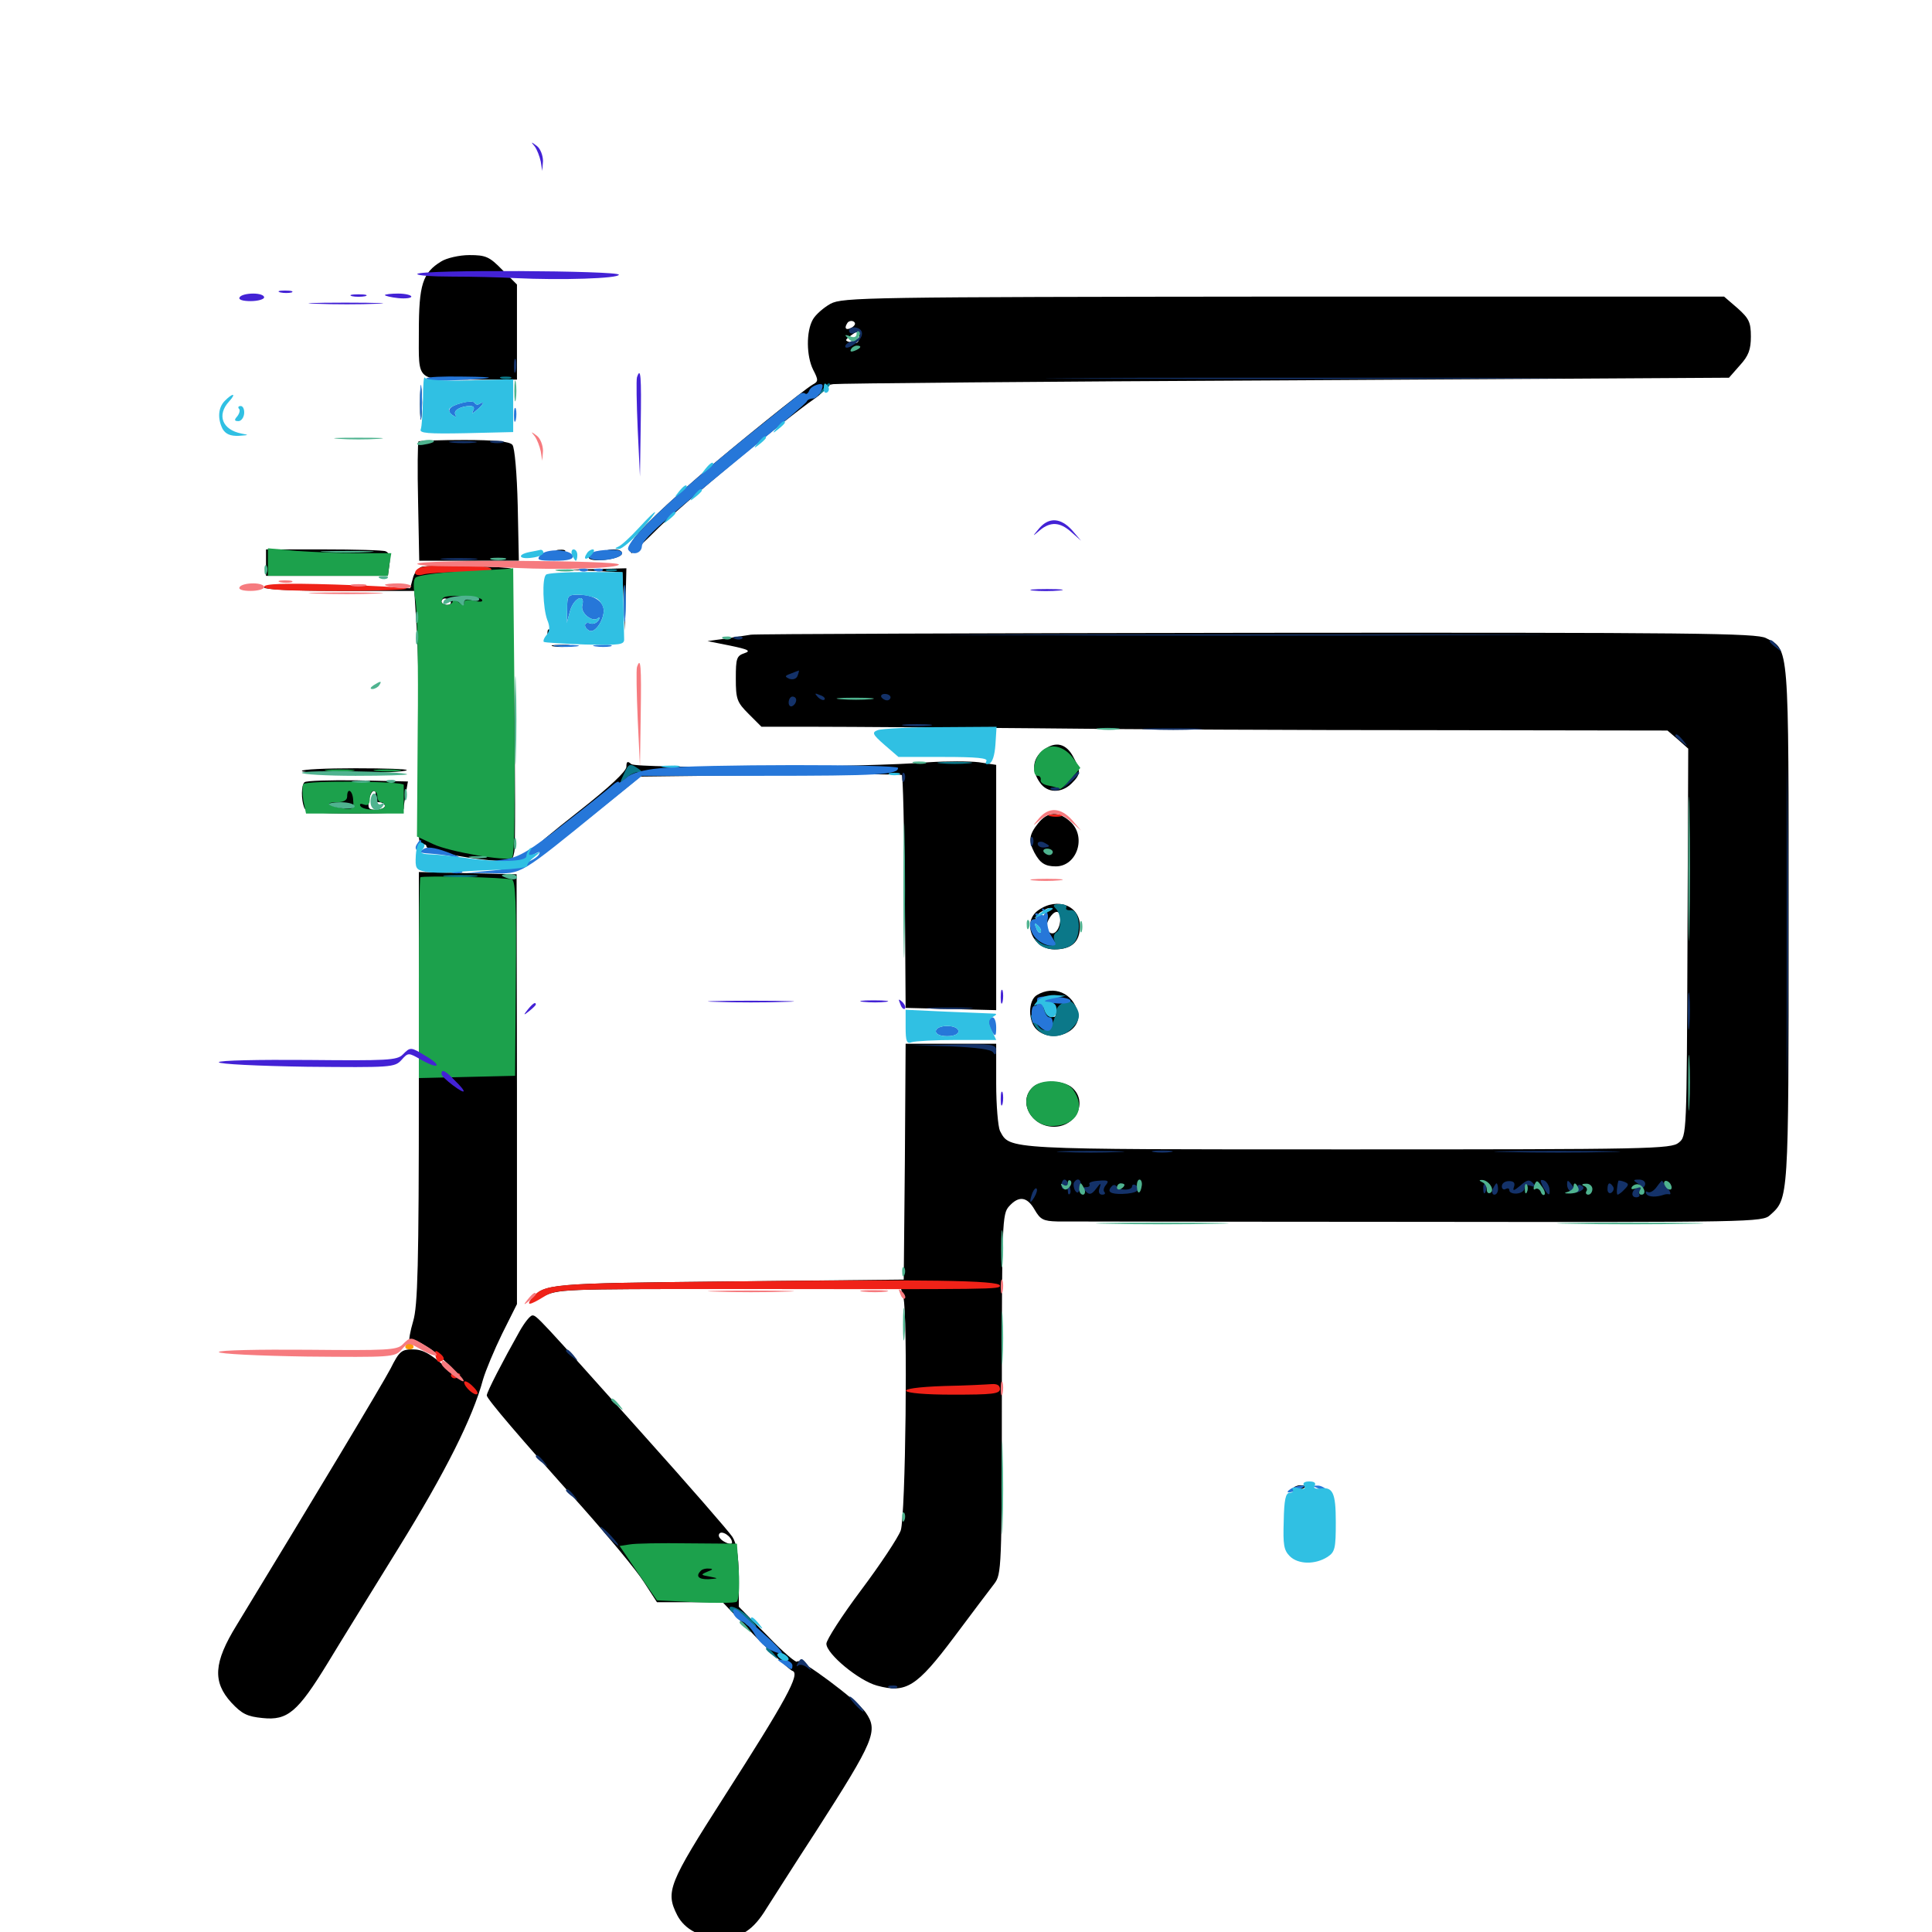 <svg xmlns="http://www.w3.org/2000/svg" viewBox="0 -1000 1000 1000">
	<path fill="#000000" d="M228.32 -864.648C218.75 -858.789 216.797 -852.734 216.797 -828.32C216.797 -801.758 214.648 -803.516 246.68 -803.516H267.578V-828.125V-852.734L259.961 -860.352C253.32 -867.188 251.367 -867.969 242.969 -867.969C237.695 -867.969 231.055 -866.406 228.32 -864.648ZM429.883 -842.773C426.367 -840.82 422.07 -837.109 420.703 -834.57C417.188 -828.32 417.383 -815.625 420.898 -808.594C423.633 -803.32 423.633 -802.539 420.703 -800.977C416.211 -798.438 379.492 -768.75 361.328 -753.125C337.109 -732.031 326.172 -720.898 326.172 -717.188C326.172 -715.234 326.562 -713.672 326.953 -713.672C327.344 -713.672 333.789 -719.727 341.016 -726.953C353.32 -739.062 406.25 -783.008 421.484 -793.555C425 -795.898 427.344 -798.633 426.953 -799.219C426.562 -800 428.516 -800.781 431.25 -801.172C434.18 -801.562 539.648 -802.539 665.625 -803.125L894.922 -804.492L900.586 -810.938C905.078 -815.82 906.25 -819.141 906.25 -825.781C906.25 -833.203 905.273 -835.156 899.414 -840.43L892.383 -846.484H664.453C448.828 -846.289 436.133 -846.094 429.883 -842.773ZM441.211 -830.664C438.086 -828.711 436.719 -829.883 438.477 -832.617C439.062 -833.789 440.625 -834.18 441.797 -833.594C442.969 -832.812 442.773 -831.836 441.211 -830.664ZM444.727 -825.195C444.531 -822.656 443.359 -821.875 440.82 -822.656C437.109 -823.633 437.109 -823.828 440.43 -826.367C445.117 -829.688 445.117 -829.688 444.727 -825.195ZM217.383 -790.82C217.383 -783.398 217.773 -780.469 218.164 -784.57C218.555 -788.477 218.555 -794.727 218.164 -798.242C217.773 -801.562 217.383 -798.438 217.383 -790.82ZM216.602 -771.484C216.211 -771.094 216.016 -757.031 216.406 -740.234L216.992 -709.766H242.773H268.555L267.969 -738.477C267.578 -754.688 266.406 -768.359 265.234 -769.727C263.867 -771.484 256.25 -772.266 240.234 -772.266C227.734 -772.266 216.992 -771.875 216.602 -771.484ZM137.695 -708.789V-701.953H169.141H200.781L201.562 -707.812C202.148 -711.523 201.562 -713.867 199.609 -714.648C198.242 -715.234 183.594 -715.625 167.383 -715.625H137.695ZM288.672 -714.258C287.109 -714.844 287.695 -715.43 289.844 -715.43C291.992 -715.625 293.164 -715.039 292.383 -714.453C291.797 -713.867 290.039 -713.672 288.672 -714.258ZM312.5 -713.867C312.5 -712.695 310.742 -712.305 308.594 -712.695C306.445 -713.086 304.688 -712.5 304.688 -711.523C304.688 -708.594 320.898 -710.352 321.875 -713.281C322.266 -714.648 320.703 -715.625 317.578 -715.625C314.844 -715.625 312.5 -714.844 312.5 -713.867ZM218.359 -706.641C216.406 -706.055 214.258 -703.32 213.672 -700.586L212.305 -695.508L174.609 -696.68C151.367 -697.461 136.719 -697.07 136.719 -695.898C136.719 -694.922 152.539 -694.141 175.586 -694.141H214.453L215.82 -672.266C216.602 -660.156 216.797 -630.273 216.602 -606.055C216.016 -571.289 216.406 -562.109 218.359 -562.695C219.531 -563.281 220.703 -562.891 220.703 -561.914C220.703 -559.961 238.477 -556.055 254.102 -554.688C264.844 -553.906 265.234 -553.906 266.211 -559.18C267.383 -564.648 265.625 -704.297 264.453 -705.664C263.477 -706.836 221.875 -707.617 218.359 -706.641ZM248.242 -688.672C249.805 -689.258 248.828 -690.039 246.289 -690.82C242.969 -691.602 242.188 -691.406 243.75 -689.844C244.727 -688.867 246.875 -688.281 248.242 -688.672ZM233.203 -688.672C233.789 -687.695 233.008 -686.914 231.445 -686.914C229.883 -686.914 228.516 -687.695 228.516 -688.672C228.516 -689.453 229.297 -690.234 230.273 -690.234C231.445 -690.234 232.617 -689.453 233.203 -688.672ZM308.008 -704.492L322.07 -703.711L322.852 -688.672L323.438 -673.633L323.828 -689.844L324.219 -705.859L309.18 -705.469L293.945 -705.078ZM302.734 -689.453C302.734 -691.016 308.398 -690.234 309.375 -688.477C310.156 -687.5 308.789 -687.109 306.641 -687.695C304.492 -688.281 302.734 -689.062 302.734 -689.453ZM283.398 -671.484C283.398 -669.336 283.984 -668.75 284.57 -670.312C285.156 -671.68 284.961 -673.438 284.375 -674.023C283.789 -674.805 283.203 -673.633 283.398 -671.484ZM388.672 -671.484C387.109 -671.289 381.445 -670.312 375.977 -669.531L366.211 -668.164L377.93 -665.82C387.305 -663.867 388.867 -663.086 385.352 -661.914C381.25 -660.547 380.859 -659.18 380.859 -648.828C380.859 -638.086 381.445 -636.523 387.5 -630.469L394.141 -623.828H423.242C439.062 -623.828 490.039 -623.438 536.133 -623.047C582.422 -622.461 674.805 -622.07 741.602 -622.07L863.086 -621.875L868.555 -617.188L873.828 -612.5L873.438 -512.305C873.047 -412.695 873.047 -411.914 868.945 -408.594C865.039 -405.273 853.906 -405.078 697.852 -405.078C518.75 -405.078 522.852 -404.883 517.578 -414.648C516.602 -416.797 515.625 -427.734 515.625 -439.062V-459.766H492.188H468.75L468.359 -398.828L467.773 -337.695L376.953 -336.719C283.594 -335.742 281.641 -335.547 275.195 -327.734C273.047 -325 274.023 -325.195 280.664 -328.711C288.672 -332.812 290.82 -332.812 377.539 -332.812H466.406L467.578 -328.516C469.922 -319.531 468.75 -215.039 466.211 -207.812C464.844 -204.102 455.664 -190.234 445.703 -176.953C435.742 -163.672 427.734 -151.172 427.734 -149.219C427.734 -143.945 444.531 -130.078 453.906 -127.539C468.945 -123.438 474.414 -126.758 493.75 -152.539C503.125 -165.039 512.5 -177.539 514.648 -180.273C518.359 -185.156 518.555 -188.281 518.555 -278.32C518.555 -367.188 518.75 -371.68 522.266 -375.586C527.344 -381.25 531.641 -380.664 535.547 -373.828C538.477 -368.75 540.039 -367.969 547.266 -367.773C551.953 -367.773 635.938 -367.578 733.789 -367.578C906.641 -367.383 912.305 -367.383 916.211 -371.094C925.781 -379.688 925.781 -378.516 925.781 -521.289C925.781 -668.359 926.172 -663.477 914.062 -669.727C909.18 -672.266 877.539 -672.656 650 -672.461C507.812 -672.266 390.234 -671.875 388.672 -671.484ZM591.797 -385.547C591.797 -387.695 591.016 -389.453 590.039 -389.453C588.867 -389.453 588.281 -387.695 588.477 -385.547C588.672 -383.398 589.453 -381.641 590.234 -381.641C591.016 -381.641 591.797 -383.398 591.797 -385.547ZM837.891 -388.672C837.891 -389.062 837.109 -389.453 835.938 -389.453C834.961 -389.453 833.984 -388.477 833.984 -387.305C833.984 -386.328 834.961 -385.938 835.938 -386.523C837.109 -387.109 837.891 -388.086 837.891 -388.672ZM584.18 -383.008C585.547 -384.375 586.133 -385.938 585.547 -386.523C584.961 -387.109 583.789 -386.133 583.203 -384.18C582.031 -381.445 582.227 -381.25 584.18 -383.008ZM776.758 -383.203C777.344 -384.57 777.148 -386.328 776.562 -386.914C775.977 -387.695 775.391 -386.523 775.586 -384.375C775.586 -382.227 776.172 -381.641 776.758 -383.203ZM790.43 -383.203C791.016 -384.57 790.82 -386.328 790.234 -386.914C789.648 -387.695 789.062 -386.523 789.258 -384.375C789.258 -382.227 789.844 -381.641 790.43 -383.203ZM799.609 -384.375C799.023 -386.133 797.656 -387.5 796.875 -387.5C794.531 -387.5 792.383 -383.594 793.75 -382.227C794.336 -381.445 794.922 -382.031 794.922 -383.594C794.922 -385.547 795.508 -385.547 797.852 -383.594C800.391 -381.445 800.586 -381.641 799.609 -384.375ZM804.102 -383.203C804.688 -384.57 804.492 -386.328 803.906 -386.914C803.32 -387.695 802.734 -386.523 802.93 -384.375C802.93 -382.227 803.516 -381.641 804.102 -383.203ZM809.961 -383.203C810.547 -384.57 810.352 -386.328 809.766 -386.914C809.18 -387.695 808.594 -386.523 808.789 -384.375C808.789 -382.227 809.375 -381.641 809.961 -383.203ZM863.477 -383.008C864.844 -384.375 865.43 -385.938 864.844 -386.523C864.258 -387.109 863.086 -386.133 862.5 -384.18C861.328 -381.445 861.523 -381.25 863.477 -383.008ZM286.719 -665.43C284.18 -665.82 285.742 -666.211 290.039 -666.211C294.336 -666.406 296.289 -666.016 294.531 -665.43C292.578 -665.039 289.062 -665.039 286.719 -665.43ZM540.039 -611.719C534.375 -607.422 533.789 -601.172 538.281 -594.922C541.992 -589.453 549.414 -589.258 554.688 -594.531C559.375 -599.219 559.57 -600.781 555.664 -608.008C551.953 -615.234 546.289 -616.602 540.039 -611.719ZM324.219 -603.125C324.219 -600.781 315.43 -592.578 299.805 -580.273C286.328 -569.727 275.391 -560.547 275.391 -559.961C275.391 -559.57 277.93 -560.938 281.055 -563.086C290.234 -569.531 290.625 -567.773 282.031 -559.766C271.484 -550 275.586 -553.125 305.859 -577.344L331.445 -598.047L398.633 -598.828C435.547 -599.219 466.211 -599.414 466.797 -598.828C467.383 -598.438 467.969 -571.094 468.359 -538.281L468.75 -478.32L492.188 -477.734L515.625 -477.148V-540.625V-604.102L506.641 -605.469C501.758 -606.055 490.039 -606.055 480.859 -605.469C449.219 -602.734 329.688 -602.148 326.758 -604.492C324.805 -606.25 324.219 -605.859 324.219 -603.125ZM156.25 -600.977C156.25 -601.758 168.75 -602.344 183.984 -602.344C199.219 -602.344 211.133 -601.953 210.547 -601.367C208.789 -599.609 156.25 -599.219 156.25 -600.977ZM157.617 -595.117C155.859 -593.555 155.859 -586.133 157.422 -582.031C158.398 -579.492 162.695 -578.906 183.789 -578.906C203.906 -578.906 208.984 -579.492 208.984 -581.641C208.984 -583.008 209.57 -586.719 210.156 -589.844L211.133 -595.508L185.156 -596.094C170.703 -596.289 158.398 -595.898 157.617 -595.117ZM194.141 -587.695C193.359 -585.938 194.141 -584.766 196.094 -584.766C197.852 -584.766 199.219 -583.984 199.219 -582.812C199.219 -581.836 197.07 -580.859 194.531 -580.859C190.82 -580.859 190.234 -581.641 191.016 -585.742C191.406 -588.477 192.578 -590.625 193.555 -590.625C194.531 -590.625 194.727 -589.258 194.141 -587.695ZM181.641 -584.766C181.641 -585.938 181.445 -586.523 181.25 -586.523C180.859 -586.328 178.125 -585.547 174.805 -584.766L168.945 -583.203L175.391 -583.008C178.711 -583.008 181.641 -583.789 181.641 -584.766ZM537.305 -573.828C532.617 -567.969 532.227 -564.844 535.352 -558.789C538.281 -553.32 540.82 -551.562 546.484 -551.562C557.422 -551.562 562.5 -566.797 554.102 -574.609C548.047 -580.273 542.188 -580.078 537.305 -573.828ZM216.797 -437.109C216.797 -344.922 216.211 -324.023 213.867 -316.211C212.305 -310.938 211.523 -306.25 211.914 -305.664C212.5 -305.273 212.891 -305.469 212.891 -306.25C212.891 -308.008 222.656 -302.539 227.539 -298.047C237.305 -289.258 240.039 -284.18 230.664 -292.383C222.656 -299.414 218.75 -301.562 213.672 -301.562C207.812 -301.562 206.641 -300.586 202.148 -291.602C197.852 -283.398 162.305 -224.219 122.461 -158.789C110.547 -139.453 109.961 -129.492 119.727 -118.75C125.195 -112.891 127.93 -111.523 135.938 -110.742C148.828 -109.375 154.102 -113.867 169.531 -139.062C175.781 -149.414 192.578 -176.562 206.445 -199.023C230.469 -237.891 244.727 -266.211 250 -285.938C251.367 -290.625 255.859 -301.367 259.961 -309.766L267.578 -325V-436.328L267.383 -547.461L242.188 -548.047L216.797 -548.633ZM537.5 -528.906C528.711 -522.852 534.375 -508.594 545.703 -508.594C554.492 -508.594 558.789 -512.305 558.984 -520.117C559.375 -531.055 547.461 -535.938 537.5 -528.906ZM541.406 -527.734C540.039 -526.367 539.062 -522.852 539.062 -519.727C539.062 -516.602 538.281 -514.648 537.109 -515.43C533.984 -517.383 534.961 -525.781 538.672 -527.93C543.164 -530.664 544.336 -530.664 541.406 -527.734ZM548.828 -524.805C548.828 -518.945 545.508 -515.039 542.773 -517.773C541.211 -519.336 541.211 -520.898 542.773 -524.023C545.508 -529.102 548.828 -529.297 548.828 -524.805ZM536.719 -484.961C532.031 -482.227 532.031 -471.094 536.719 -466.992C544.922 -459.57 560.352 -466.211 557.812 -475.977C555.469 -485.938 545.508 -490.234 536.719 -484.961ZM546.484 -476.562C547.07 -474.219 546.289 -473.242 544.531 -473.828C543.164 -474.414 541.602 -476.367 541.406 -478.125C540.82 -480.469 541.602 -481.445 543.359 -480.859C544.727 -480.273 546.289 -478.32 546.484 -476.562ZM534.375 -437.109C526.758 -429.688 533.789 -416.797 545.508 -416.797C557.031 -416.797 563.086 -429.688 555.078 -436.914C550.586 -441.016 538.281 -441.211 534.375 -437.109ZM268.945 -310.938C260.352 -295.703 251.953 -279.492 251.953 -277.734C251.953 -275.977 268.75 -256.25 301.367 -219.922C315.039 -204.492 329.492 -187.109 333.203 -181.25L340.039 -170.703H357.031H374.023L390.625 -153.32C399.805 -143.945 408.594 -135.742 410.156 -135.156C414.453 -133.789 406.641 -119.727 375 -70.312C345.898 -24.805 344.336 -20.898 350.586 -8.594C354.492 -1.172 362.891 3.125 373.633 3.125C383.594 3.125 390.039 -1.172 396.68 -12.109C399.219 -16.016 410.547 -33.984 422.266 -51.953C452.734 -99.414 454.688 -104.102 448.047 -113.672C443.945 -119.727 413.477 -142.383 412.695 -140.039C412.305 -138.867 405.273 -144.922 397.266 -153.32L382.422 -168.359V-184.18C382.227 -195.117 381.25 -201.172 379.102 -204.492C377.344 -207.227 356.445 -231.25 332.617 -257.812C278.516 -318.359 277.734 -319.141 275.586 -319.141C274.414 -319.141 271.484 -315.43 268.945 -310.938ZM378.906 -201.562C378.906 -200.586 377.148 -200.781 375 -201.953C372.852 -203.125 371.484 -204.883 372.266 -206.055C373.438 -208.203 378.906 -204.688 378.906 -201.562ZM371.094 -183.203C371.094 -183.594 368.945 -184.375 366.211 -184.766C363.477 -185.352 361.328 -184.961 361.328 -184.18C361.328 -183.203 363.477 -182.422 366.211 -182.422C368.945 -182.422 371.094 -182.812 371.094 -183.203ZM669.141 -229.492C668.359 -228.516 669.727 -228.125 671.875 -228.711C676.367 -229.883 676.953 -231.25 673.047 -231.25C671.484 -231.25 669.727 -230.469 669.141 -229.492Z"/>
	<path fill="#ff9906" d="M209.961 -303.516C209.375 -302.539 210.156 -301.562 211.914 -301.562C213.672 -301.562 214.453 -302.539 213.867 -303.516C213.281 -304.688 212.305 -305.469 211.914 -305.469C211.523 -305.469 210.547 -304.688 209.961 -303.516Z"/>
	<path fill="#ef2218" d="M218.359 -706.445C216.406 -706.055 214.844 -704.688 214.844 -703.516C214.844 -702.344 216.797 -701.953 219.336 -702.734C221.68 -703.32 231.055 -703.906 240.234 -703.906C251.758 -703.906 255.859 -704.492 253.906 -705.859C250.977 -707.812 224.805 -708.203 218.359 -706.445ZM136.719 -696.289C136.719 -697.852 147.07 -698.242 173.047 -697.461C192.969 -696.875 209.766 -695.898 210.547 -695.312C211.133 -694.727 194.727 -694.141 174.219 -694.141C148.047 -694.141 136.719 -694.727 136.719 -696.289ZM543.555 -577.539C541.602 -578.125 542.773 -578.516 545.898 -578.516C549.219 -578.516 550.586 -578.125 549.414 -577.539C548.047 -577.148 545.312 -577.148 543.555 -577.539ZM375.977 -336.719C284.375 -335.742 281.641 -335.547 275.391 -328.125C272.07 -324.023 274.023 -324.219 281.641 -328.906C287.891 -332.812 291.211 -332.812 378.906 -332.812C516.992 -332.617 517.578 -332.617 517.578 -334.57C517.578 -337.305 479.297 -337.891 375.977 -336.719ZM225.391 -298.242C225.781 -296.289 226.562 -294.922 227.344 -295.117C230.273 -295.703 230.469 -297.266 227.734 -299.414C225.391 -301.367 225 -301.172 225.391 -298.242ZM233.594 -287.5C234.18 -286.523 235.547 -286.328 236.523 -286.914C239.062 -288.672 238.672 -289.258 235.352 -289.258C233.789 -289.258 233.008 -288.477 233.594 -287.5ZM240.234 -284.57C240.234 -282.031 245.898 -277.148 247.07 -278.516C247.656 -279.102 246.289 -281.055 244.141 -283.008C241.992 -284.961 240.234 -285.547 240.234 -284.57ZM488.867 -282.617C459.961 -281.641 463.477 -278.125 493.164 -278.125C513.477 -278.125 517.578 -278.516 517.578 -281.055C517.578 -283.008 516.016 -283.789 513.281 -283.594C510.742 -283.398 499.805 -282.812 488.867 -282.617Z"/>
	<path fill="#1ca14c" d="M138.672 -708.984V-701.953H169.727H200.781L201.562 -707.812L202.539 -713.672H185.547C176.172 -713.672 161.914 -714.258 153.711 -714.844L138.672 -716.211ZM236.914 -704.102C225.977 -703.516 216.211 -702.148 215.039 -700.977C213.867 -699.805 213.867 -695.508 215.039 -689.258C216.016 -683.984 216.602 -654.102 216.211 -623.242L215.82 -566.992L224.219 -563.086C232.227 -559.18 262.891 -553.906 265.039 -556.055C266.406 -557.617 266.602 -580.664 266.211 -647.852L265.625 -705.859L261.328 -705.469C258.789 -705.273 247.852 -704.688 236.914 -704.102ZM249.414 -689.648C250.195 -688.477 248.633 -688.281 245.312 -689.062C241.992 -689.844 240.234 -689.453 240.234 -688.086C240.234 -686.523 239.453 -686.523 237.305 -688.281C235.742 -689.648 234.375 -689.844 234.375 -688.867C234.375 -687.891 233.008 -686.914 231.445 -686.914C228.516 -686.914 227.539 -688.672 229.492 -690.625C231.445 -692.383 248.047 -691.602 249.414 -689.648ZM538.477 -610.547C534.961 -606.641 533.984 -598.438 537.109 -598.438C538.281 -598.438 538.867 -597.461 538.672 -596.289C538.281 -595.117 540.234 -593.75 542.773 -593.359C545.508 -592.773 548.047 -592.188 548.438 -591.602C548.828 -591.211 551.562 -593.555 554.297 -596.68L559.18 -602.539L555.273 -607.812C550.391 -614.258 542.969 -615.625 538.477 -610.547ZM169.531 -600.977C166.016 -601.367 168.75 -601.758 175.781 -601.758C182.812 -601.758 185.547 -601.367 182.227 -600.977C178.711 -600.586 172.852 -600.586 169.531 -600.977ZM194.922 -600.977C191.406 -601.367 193.75 -601.758 200.195 -601.758C206.641 -601.758 209.57 -601.367 206.641 -600.977C203.711 -600.586 198.438 -600.586 194.922 -600.977ZM157.031 -594.141C156.445 -593.164 156.445 -589.258 157.031 -585.547L158.398 -578.906H183.594H208.984V-585.742V-593.75C208.984 -595.703 158.203 -596.094 157.031 -594.141ZM182.812 -585.742C183.203 -581.25 182.617 -580.859 177.344 -581.641C169.727 -582.812 167.969 -584.766 174.414 -584.766C177.734 -584.766 179.688 -585.742 179.688 -587.695C179.688 -592.773 182.617 -590.82 182.812 -585.742ZM195.312 -587.695C195.312 -586.133 196.289 -584.766 197.266 -584.766C198.438 -584.766 199.219 -583.984 199.219 -582.812C199.219 -580.273 188.086 -580.273 186.523 -582.812C185.938 -583.984 186.719 -584.18 188.281 -583.594C190.43 -582.812 191.406 -583.594 191.406 -586.523C191.406 -588.867 192.383 -590.625 193.359 -590.625C194.531 -590.625 195.312 -589.258 195.312 -587.695ZM217.578 -545.898C217.188 -545.508 216.797 -521.875 216.797 -493.555V-441.992L241.797 -442.578L266.602 -443.164L266.992 -493.555C267.383 -531.445 266.797 -544.141 265.039 -544.727C261.719 -545.898 218.555 -546.875 217.578 -545.898ZM534.375 -437.109C526.758 -429.492 533.984 -416.406 545.508 -417.188C557.422 -417.773 562.109 -426.562 555.469 -435.938C551.953 -441.211 539.062 -441.992 534.375 -437.109ZM325.781 -200.586L320.703 -199.805L330.273 -185.742L340.039 -171.68L359.57 -170.703C370.508 -170.117 380.273 -170.312 381.25 -170.898C382.422 -171.68 382.812 -178.125 382.422 -186.523L381.445 -200.977L356.25 -201.172C342.383 -201.367 328.711 -201.172 325.781 -200.586ZM366.211 -186.523C362.5 -184.961 362.695 -184.766 367.188 -183.984C372.07 -183.008 372.07 -183.008 366.797 -182.617C361.523 -182.422 359.961 -184.18 362.695 -186.914C363.281 -187.695 365.234 -188.281 366.992 -188.086C369.336 -188.086 368.945 -187.5 366.211 -186.523Z"/>
	<path fill="#143269" d="M439.453 -828.906C439.453 -827.539 440.82 -826.953 442.383 -827.734C443.945 -828.32 445.312 -827.93 445.312 -826.758C445.312 -825.586 443.555 -824.219 441.406 -823.633C439.258 -823.047 437.5 -821.68 437.5 -820.703C437.5 -819.531 439.453 -819.922 441.992 -821.68C447.07 -825 447.656 -829.492 442.969 -830.469C441.016 -830.859 439.453 -830.078 439.453 -828.906ZM266.016 -810.352C266.016 -807.227 266.406 -806.055 266.992 -808.008C267.383 -809.766 267.383 -812.5 266.992 -813.867C266.406 -815.039 266.016 -813.672 266.016 -810.352ZM566.992 -804.102C507.031 -804.297 555.664 -804.492 674.805 -804.492C794.141 -804.492 843.164 -804.297 783.789 -804.102C724.609 -803.711 626.953 -803.711 566.992 -804.102ZM233.984 -770.898C230.469 -771.289 232.812 -771.68 239.258 -771.68C245.703 -771.68 248.633 -771.289 245.703 -770.898C242.773 -770.508 237.5 -770.508 233.984 -770.898ZM254.492 -770.898C252.539 -771.484 253.711 -771.875 256.836 -771.875C260.156 -771.875 261.523 -771.484 260.352 -770.898C258.984 -770.508 256.25 -770.508 254.492 -770.898ZM230.078 -710.352C225.391 -710.742 228.711 -711.133 237.305 -711.133C245.898 -711.133 249.609 -710.742 245.703 -710.352C241.602 -709.961 234.57 -709.961 230.078 -710.352ZM518.164 -671.289C448.633 -671.484 504.883 -671.68 643.555 -671.68C782.227 -671.68 839.062 -671.484 770.117 -671.289C701.172 -670.898 587.891 -670.898 518.164 -671.289ZM380.469 -669.336C378.906 -669.922 379.492 -670.508 381.641 -670.508C383.789 -670.703 384.961 -670.117 384.18 -669.531C383.594 -668.945 381.836 -668.75 380.469 -669.336ZM916.016 -667.969C916.016 -667.578 917.578 -666.016 919.531 -664.648C922.461 -662.109 922.656 -662.305 920.117 -665.43C917.578 -668.555 916.016 -669.531 916.016 -667.969ZM409.375 -651.367C406.055 -650.195 406.055 -649.805 408.594 -648.633C410.547 -648.047 412.305 -648.633 412.891 -650.391C413.477 -651.953 413.672 -653.125 413.477 -652.93C413.281 -652.93 411.328 -652.148 409.375 -651.367ZM924.805 -521.289C924.805 -448.242 925 -418.555 925.195 -455.469C925.586 -492.383 925.586 -552.148 925.195 -588.281C925 -624.414 924.805 -594.336 924.805 -521.289ZM423.242 -639.258C424.609 -637.891 426.172 -637.305 426.758 -637.891C427.344 -638.477 426.367 -639.648 424.414 -640.234C421.68 -641.406 421.484 -641.211 423.242 -639.258ZM456.25 -639.062C456.836 -638.281 458.008 -637.5 459.18 -637.5C460.156 -637.5 460.938 -638.281 460.938 -639.062C460.938 -640.039 459.57 -640.82 458.008 -640.82C456.445 -640.82 455.664 -640.039 456.25 -639.062ZM408.203 -636.328C408.203 -634.766 409.18 -633.984 410.156 -634.57C411.328 -635.156 412.109 -636.523 412.109 -637.695C412.109 -638.672 411.328 -639.453 410.156 -639.453C409.18 -639.453 408.203 -638.086 408.203 -636.328ZM468.359 -624.414C464.844 -624.805 467.578 -625.195 474.609 -625.195C481.641 -625.195 484.375 -624.805 481.055 -624.414C477.539 -624.023 471.68 -624.023 468.359 -624.414ZM594.336 -622.461C587.109 -622.852 592.578 -623.047 606.445 -623.047C620.508 -623.047 626.367 -622.852 619.727 -622.461C613.086 -622.07 601.562 -622.07 594.336 -622.461ZM867.188 -619.141C867.188 -618.75 868.75 -617.188 870.703 -615.82C873.633 -613.281 873.828 -613.477 871.289 -616.602C868.75 -619.727 867.188 -620.703 867.188 -619.141ZM466.992 -597.266C466.992 -595.117 467.578 -594.531 468.164 -596.094C468.75 -597.461 468.555 -599.219 467.969 -599.805C467.383 -600.586 466.797 -599.414 466.992 -597.266ZM553.516 -596.094L549.805 -591.602L554.297 -595.312C556.641 -597.461 558.594 -599.414 558.594 -599.805C558.594 -601.367 557.031 -600.195 553.516 -596.094ZM544.531 -591.211C542.969 -591.797 543.555 -592.383 545.703 -592.383C547.852 -592.578 549.023 -591.992 548.242 -591.406C547.656 -590.82 545.898 -590.625 544.531 -591.211ZM533.398 -564.062C533.398 -561.914 533.984 -561.328 534.57 -562.891C535.156 -564.258 534.961 -566.016 534.375 -566.602C533.789 -567.383 533.203 -566.211 533.398 -564.062ZM537.109 -563.281C537.109 -564.258 538.477 -564.648 540.039 -564.062C541.602 -563.281 542.969 -562.5 542.969 -562.109C542.969 -561.719 541.602 -561.328 540.039 -561.328C538.477 -561.328 537.109 -562.109 537.109 -563.281ZM873.633 -476.367C873.633 -467.773 874.023 -464.453 874.414 -469.141C874.805 -473.633 874.805 -480.664 874.414 -484.766C874.023 -488.672 873.633 -484.961 873.633 -476.367ZM482.031 -477.93C476.367 -478.32 480.469 -478.516 491.211 -478.516C501.953 -478.516 506.641 -478.32 501.562 -477.93C496.484 -477.539 487.695 -477.539 482.031 -477.93ZM492.188 -458.398C505.469 -457.812 513.086 -456.836 514.062 -455.273C515.039 -453.711 515.625 -453.906 515.625 -456.445C515.625 -459.375 513.477 -459.766 493.75 -459.375L471.68 -458.984ZM550.391 -403.711C542.578 -403.906 548.828 -404.297 564.453 -404.297C580.078 -404.297 586.328 -403.906 578.711 -403.711C570.898 -403.32 558.008 -403.32 550.391 -403.711ZM597.266 -403.711C594.727 -404.102 596.68 -404.492 601.562 -404.492C606.445 -404.492 608.398 -404.102 606.055 -403.711C603.516 -403.32 599.609 -403.32 597.266 -403.711ZM779.883 -403.711C765.039 -403.906 776.758 -404.297 805.664 -404.297C834.766 -404.297 846.875 -403.906 832.617 -403.711C818.555 -403.32 794.727 -403.32 779.883 -403.711ZM549.414 -386.523C549.414 -384.961 550.195 -384.18 551.172 -384.766C551.953 -385.352 552.734 -384.766 552.734 -383.398C552.734 -382.031 553.125 -381.445 553.711 -382.031C555.078 -383.398 552.734 -389.453 550.977 -389.453C550.195 -389.453 549.414 -388.086 549.414 -386.523ZM555.859 -387.891C555.469 -387.109 555.664 -385.156 556.445 -383.789C557.617 -382.031 558.398 -382.422 559.18 -385.352C560.156 -389.258 557.812 -391.016 555.859 -387.891ZM563.867 -387.109C563.281 -387.891 565.43 -388.672 568.75 -388.867C573.438 -389.258 574.219 -388.867 572.461 -386.719C571.289 -385.352 570.898 -383.594 571.68 -383.008C572.266 -382.227 571.875 -381.641 570.508 -381.641C568.945 -381.641 568.359 -383.008 569.141 -385.156C570.117 -387.891 569.727 -387.891 567.383 -384.766C565.039 -381.641 563.867 -381.445 562.109 -383.203C560.352 -384.961 560.352 -385.547 562.305 -385.547C563.672 -385.547 564.258 -386.133 563.867 -387.109ZM777.344 -385.938C777.344 -387.5 778.906 -388.672 781.055 -388.672C783.594 -388.672 784.375 -387.695 783.594 -385.547C782.812 -383.398 783.594 -383.594 786.914 -386.328C790.43 -389.453 791.602 -389.648 793.555 -387.5C795.508 -385.547 795.312 -385.156 792.578 -386.133C790.43 -386.914 789.062 -386.328 789.062 -384.961C789.062 -383.594 787.305 -382.422 785.156 -382.227C783.008 -382.031 781.25 -382.812 781.25 -383.789C781.25 -384.961 780.469 -385.156 779.297 -384.57C778.32 -383.984 777.344 -384.57 777.344 -385.938ZM798.633 -385.742C801.367 -380.859 802.539 -380.469 801.953 -384.961C801.562 -386.719 800.391 -388.672 799.023 -389.062C797.07 -389.648 797.07 -389.062 798.633 -385.742ZM811.133 -386.914C811.133 -383.203 814.844 -381.445 818.164 -383.594C819.922 -384.57 820.117 -385.547 818.555 -386.328C817.383 -387.109 816.406 -386.719 816.406 -385.352C816.406 -383.984 815.234 -384.375 813.867 -386.328C811.523 -389.453 811.133 -389.453 811.133 -386.914ZM837.695 -388.867C836.914 -386.328 836.523 -381.641 837.305 -381.641C837.695 -381.641 839.453 -382.812 840.82 -384.375C843.164 -386.719 843.164 -387.305 840.82 -388.281C839.258 -388.867 837.891 -389.062 837.695 -388.867ZM847.656 -387.5C849.219 -386.523 849.609 -385.547 848.438 -385.547C847.07 -385.547 845.703 -384.375 845.117 -383.008C844.531 -381.445 845.312 -380.273 846.875 -380.273C848.242 -380.273 849.023 -381.055 848.438 -381.836C848.047 -382.617 848.438 -383.789 849.609 -384.57C852.734 -386.523 851.953 -389.453 848.242 -389.453C845.312 -389.453 845.117 -389.062 847.656 -387.5ZM857.422 -385.547C856.055 -383.594 853.906 -382.422 852.93 -383.008C851.758 -383.594 851.562 -383.203 852.148 -382.031C853.32 -380.273 857.422 -380.273 861.328 -381.641C861.914 -381.836 863.086 -382.031 864.062 -381.836C865.039 -381.641 864.648 -383.008 863.281 -384.961C861.719 -386.914 860.352 -388.672 860.352 -388.867C860.156 -389.062 858.984 -387.695 857.422 -385.547ZM575.586 -386.133C572.656 -383.203 574.609 -381.836 581.055 -382.031C588.281 -382.227 591.406 -384.375 587.891 -386.523C586.914 -387.109 585.938 -386.914 585.938 -385.938C585.938 -383.789 579.492 -383.594 577.93 -385.938C577.344 -386.719 576.367 -386.914 575.586 -386.133ZM767.773 -384.375C767.773 -382.227 768.359 -381.641 768.945 -383.203C769.531 -384.57 769.336 -386.328 768.75 -386.914C768.164 -387.695 767.578 -386.523 767.773 -384.375ZM772.656 -384.57C772.07 -383.008 772.461 -381.641 773.438 -381.641C774.609 -381.641 775.391 -383.008 775.391 -384.57C775.391 -386.133 775 -387.5 774.609 -387.5C774.219 -387.5 773.438 -386.133 772.656 -384.57ZM832.031 -384.375C832.031 -382.812 833.008 -382.031 833.984 -382.617C835.156 -383.398 835.547 -384.766 834.961 -385.742C833.203 -388.477 832.031 -387.891 832.031 -384.375ZM534.375 -382.617C532.617 -377.539 533.008 -376.367 535.352 -380.273C536.523 -382.227 537.109 -384.375 536.523 -384.766C536.133 -385.352 535.156 -384.375 534.375 -382.617ZM292.969 -300.781C292.969 -300.391 294.531 -298.828 296.484 -297.461C299.414 -294.922 299.609 -295.117 297.07 -298.242C294.531 -301.367 292.969 -302.344 292.969 -300.781ZM277.344 -246.094C277.344 -245.703 278.906 -244.141 280.859 -242.773C283.789 -240.234 283.984 -240.43 281.445 -243.555C278.906 -246.68 277.344 -247.656 277.344 -246.094ZM292.969 -228.516C292.969 -228.125 294.531 -226.562 296.484 -225.195C299.414 -222.656 299.609 -222.852 297.07 -225.977C294.531 -229.102 292.969 -230.078 292.969 -228.516ZM314.453 -204.883C316.992 -202.148 319.531 -200 319.922 -200C320.508 -200 318.945 -202.148 316.406 -204.883C313.867 -207.617 311.328 -209.766 310.938 -209.766C310.352 -209.766 311.914 -207.617 314.453 -204.883ZM412.891 -139.062C412.109 -137.695 412.109 -137.109 413.086 -137.891C413.867 -138.672 416.016 -138.281 417.773 -136.914C420.508 -134.766 420.508 -134.961 418.164 -138.086C415.039 -141.992 414.648 -142.188 412.891 -139.062ZM460.547 -126.367C458.984 -126.953 459.57 -127.539 461.719 -127.539C463.867 -127.734 465.039 -127.148 464.258 -126.562C463.672 -125.977 461.914 -125.781 460.547 -126.367ZM442.383 -117.969C444.336 -115.82 446.289 -114.062 446.875 -114.062C447.461 -114.062 446.289 -115.82 444.336 -117.969C442.383 -120.117 440.43 -121.875 439.844 -121.875C439.258 -121.875 440.43 -120.117 442.383 -117.969Z"/>
	<path fill="#f67b7f" d="M276.758 -774.219C277.93 -772.656 279.297 -769.141 279.883 -766.406L280.664 -761.523L281.055 -766.602C281.055 -769.531 279.688 -773.047 277.93 -774.414C274.805 -776.758 274.609 -776.758 276.758 -774.219ZM216.016 -708.203C217.578 -710.547 320.312 -709.961 320.312 -707.812C320.312 -705.859 290.625 -704.883 266.602 -706.055C259.18 -706.445 244.531 -706.836 233.984 -706.836C223.633 -706.836 215.625 -707.422 216.016 -708.203ZM145.117 -698.633C143.164 -699.219 144.336 -699.609 147.461 -699.609C150.781 -699.609 152.148 -699.219 150.977 -698.633C149.609 -698.242 146.875 -698.242 145.117 -698.633ZM124.023 -696.094C123.242 -694.922 125.586 -694.141 129.688 -694.141C133.594 -694.141 136.719 -695.117 136.719 -696.094C136.719 -697.266 134.18 -698.047 131.055 -698.047C127.734 -698.047 124.609 -697.266 124.023 -696.094ZM182.227 -696.68C180.273 -697.266 181.836 -697.656 185.547 -697.656C189.258 -697.656 190.82 -697.266 189.062 -696.68C187.109 -696.289 183.984 -696.289 182.227 -696.68ZM199.219 -697.266C199.219 -697.656 202.344 -698.047 206.055 -698.047C209.766 -698.047 212.891 -697.266 212.891 -696.484C212.891 -695.703 209.766 -695.312 206.055 -695.703C202.344 -696.094 199.219 -696.875 199.219 -697.266ZM163.672 -692.773C154.688 -692.969 161.523 -693.359 178.711 -693.359C195.898 -693.359 203.125 -692.969 194.922 -692.773C186.719 -692.383 172.656 -692.383 163.672 -692.773ZM329.688 -654.688C329.297 -653.32 329.492 -641.211 330.078 -627.734L331.25 -603.32L331.641 -630.273C332.031 -655.273 331.641 -660.547 329.688 -654.688ZM537.891 -576.562C534.18 -572.07 534.18 -572.07 538.281 -575.586C543.75 -580.078 548.633 -579.883 554.492 -574.609L559.57 -570.117L554.883 -575.586C549.023 -582.031 542.969 -582.422 537.891 -576.562ZM534.57 -544.336C531.25 -544.727 534.57 -545.117 541.992 -545.117C549.609 -545.117 552.344 -544.727 548.242 -544.336C544.336 -543.945 538.086 -543.945 534.57 -544.336ZM517.969 -333.789C517.969 -330.664 518.359 -329.492 518.945 -331.445C519.336 -333.203 519.336 -335.938 518.945 -337.305C518.359 -338.477 517.969 -337.109 517.969 -333.789ZM370.703 -331.445C360.742 -331.641 368.75 -332.031 388.672 -332.031C408.594 -332.031 416.602 -331.641 406.836 -331.445C396.875 -331.055 380.469 -331.055 370.703 -331.445ZM446.875 -331.445C443.359 -331.836 445.703 -332.227 452.148 -332.227C458.594 -332.227 461.523 -331.836 458.594 -331.445C455.664 -331.055 450.391 -331.055 446.875 -331.445ZM466.016 -330.273C466.602 -328.32 467.773 -327.344 468.359 -327.93C468.945 -328.516 468.359 -330.078 466.992 -331.445C465.039 -333.203 464.844 -333.008 466.016 -330.273ZM273.242 -327.539C270.703 -324.414 270.898 -324.219 274.023 -326.758C275.781 -328.125 277.344 -329.688 277.344 -330.078C277.344 -331.641 275.781 -330.664 273.242 -327.539ZM208.398 -304.102C205.469 -301.172 200.195 -300.977 159.18 -301.367C133.984 -301.562 113.281 -301.172 113.281 -300.195C113.281 -299.219 133.789 -298.242 158.789 -297.852C202.148 -297.461 204.297 -297.461 207.812 -301.367C211.328 -305.273 211.328 -305.273 218.164 -301.367C227.148 -296.289 229.102 -298.242 220.508 -303.32C212.5 -308.203 212.5 -308.203 208.398 -304.102ZM228.516 -294.141C228.516 -293.164 231.25 -290.625 234.375 -288.281C241.406 -283.008 241.992 -284.375 235.352 -290.82C230.469 -295.898 228.516 -296.875 228.516 -294.141ZM517.969 -281.055C517.969 -277.93 518.359 -276.758 518.945 -278.711C519.336 -280.469 519.336 -283.203 518.945 -284.57C518.359 -285.742 517.969 -284.375 517.969 -281.055Z"/>
	<path fill="#0b7889" d="M259.375 -804.102C258.008 -804.688 258.984 -805.078 261.719 -805.078C264.453 -805.078 265.43 -804.688 264.258 -804.102C262.891 -803.711 260.547 -803.711 259.375 -804.102ZM425.586 -798.242C423.047 -795.117 423.242 -794.922 426.367 -797.461C429.492 -800 430.469 -801.562 428.906 -801.562C428.516 -801.562 426.953 -800 425.586 -798.242ZM314.062 -704.492C312.695 -705.078 313.672 -705.469 316.406 -705.469C319.141 -705.469 320.117 -705.078 318.945 -704.492C317.578 -704.102 315.234 -704.102 314.062 -704.492ZM486.914 -604.883C482.812 -605.273 486.133 -605.664 494.141 -605.664C502.148 -605.664 505.469 -605.273 501.562 -604.883C497.461 -604.492 490.82 -604.492 486.914 -604.883ZM322.852 -599.219C320.508 -594.336 320.703 -594.141 324.023 -597.266C325.977 -599.023 328.711 -600.391 330.273 -600.391C332.617 -600.391 332.422 -600.781 330.078 -602.344C325.977 -605.078 325.391 -604.883 322.852 -599.219ZM231.055 -546.289C226.953 -546.68 230.273 -547.07 238.281 -547.07C246.289 -547.07 249.609 -546.68 245.703 -546.289C241.602 -545.898 234.961 -545.898 231.055 -546.289ZM546.484 -529.688C549.414 -526.758 549.609 -518.945 546.68 -517.383C545.508 -516.602 545.117 -514.844 545.703 -513.281C547.07 -509.766 540.82 -509.57 537.109 -513.086C534.766 -515.039 534.766 -514.844 536.914 -512.109C540.234 -507.617 551.367 -507.422 555.664 -511.719C559.961 -516.211 558.984 -529.297 554.297 -528.906C552.344 -528.711 551.367 -529.297 551.953 -530.273C552.539 -531.25 550.977 -532.031 548.633 -532.031C545.117 -532.031 544.727 -531.445 546.484 -529.688ZM550.391 -481.055C548.438 -480.078 546.875 -478.32 546.875 -477.344C546.875 -476.367 546.094 -473.438 544.922 -470.703C542.773 -465.039 538.086 -465.625 535.938 -471.875C535.352 -474.023 534.375 -475.195 533.789 -474.609C533.203 -474.023 534.18 -471.289 535.938 -468.555C539.844 -462.5 549.023 -461.914 554.688 -467.578C559.18 -472.07 559.57 -475.195 556.25 -479.883C554.297 -482.227 552.93 -482.617 550.391 -481.055ZM378.125 -166.406C378.711 -165.43 379.883 -165.234 380.859 -165.82C382.617 -166.797 385.742 -163.281 385.742 -160.156C385.742 -159.18 387.305 -158.203 389.453 -157.812C392.383 -157.422 392.188 -158.203 387.891 -162.695C383.203 -167.578 375.586 -170.508 378.125 -166.406ZM396.484 -146.484C396.484 -146.094 398.047 -144.531 400 -143.164C402.93 -140.625 403.125 -140.82 400.586 -143.945C398.047 -147.07 396.484 -148.047 396.484 -146.484Z"/>
	<path fill="#4fb38f" d="M443.359 -827.148C443.359 -825.586 441.992 -825 440.039 -825.977C437.109 -826.953 436.914 -826.758 439.062 -824.805C440.82 -822.852 441.992 -822.852 443.75 -824.609C444.922 -825.781 445.508 -827.539 444.727 -828.32C443.945 -828.906 443.359 -828.516 443.359 -827.148ZM440.43 -819.141C439.844 -817.969 440.625 -817.773 442.188 -818.359C445.703 -819.727 446.289 -821.094 443.555 -821.094C442.383 -821.094 441.016 -820.312 440.43 -819.141ZM266.211 -797.656C266.211 -792.773 266.602 -790.82 266.992 -793.359C267.383 -795.703 267.383 -799.609 266.992 -802.148C266.602 -804.492 266.211 -802.539 266.211 -797.656ZM175.391 -772.852C169.727 -773.242 174.219 -773.438 185.547 -773.438C196.875 -773.438 201.367 -773.242 195.898 -772.852C190.234 -772.461 180.859 -772.461 175.391 -772.852ZM216.016 -770.508C216.992 -772.266 224.609 -773.047 224.609 -771.484C224.609 -771.094 222.461 -770.312 219.727 -769.922C217.188 -769.336 215.43 -769.727 216.016 -770.508ZM168.555 -714.258C162.305 -714.648 167.383 -714.844 179.688 -714.844C191.992 -714.844 197.07 -714.648 191.016 -714.258C184.766 -713.867 174.609 -713.867 168.555 -714.258ZM254.492 -710.352C252.539 -710.938 254.102 -711.328 257.812 -711.328C261.523 -711.328 263.086 -710.938 261.328 -710.352C259.375 -709.961 256.25 -709.961 254.492 -710.352ZM136.914 -704.688C136.914 -702.539 137.5 -701.953 138.086 -703.516C138.672 -704.883 138.477 -706.641 137.891 -707.227C137.305 -708.008 136.719 -706.836 136.914 -704.688ZM288.672 -704.492C286.133 -704.883 287.695 -705.273 291.992 -705.273C296.289 -705.469 298.242 -705.078 296.484 -704.492C294.531 -704.102 291.016 -704.102 288.672 -704.492ZM196.875 -700.586C195.312 -701.172 195.898 -701.758 198.047 -701.758C200.195 -701.953 201.367 -701.367 200.586 -700.781C200 -700.195 198.242 -700 196.875 -700.586ZM229.688 -688.867C228.906 -686.914 229.492 -686.719 232.227 -688.086C234.57 -689.453 236.523 -689.258 237.891 -687.891C239.648 -686.133 240.234 -686.133 240.234 -688.086C240.234 -689.648 241.602 -690.039 244.141 -689.258C246.289 -688.672 248.047 -688.867 248.047 -689.844C248.047 -692.773 230.859 -691.992 229.688 -688.867ZM215.234 -680.469C215.234 -677.734 215.625 -676.758 216.211 -678.125C216.602 -679.297 216.602 -681.641 216.211 -683.008C215.625 -684.18 215.234 -683.203 215.234 -680.469ZM215.234 -669.727C215.234 -666.602 215.625 -665.43 216.211 -667.383C216.602 -669.141 216.602 -671.875 216.211 -673.242C215.625 -674.414 215.234 -673.047 215.234 -669.727ZM374.609 -669.336C373.047 -669.922 373.633 -670.508 375.781 -670.508C377.93 -670.703 379.102 -670.117 378.32 -669.531C377.734 -668.945 375.977 -668.75 374.609 -669.336ZM266.406 -626.758C266.406 -606.445 266.797 -598.242 266.992 -608.789C267.383 -619.336 267.383 -635.938 266.992 -645.898C266.797 -655.859 266.406 -647.266 266.406 -626.758ZM193.359 -645.312C191.602 -644.141 191.406 -643.359 192.773 -643.359C193.945 -643.359 195.703 -644.336 196.289 -645.312C197.852 -647.656 197.07 -647.656 193.359 -645.312ZM435.156 -638.086C430.469 -638.477 433.789 -638.867 442.383 -638.867C450.977 -638.867 454.688 -638.477 450.781 -638.086C446.68 -637.695 439.648 -637.695 435.156 -638.086ZM568.945 -622.461C565.82 -622.852 567.969 -623.242 573.242 -623.242C578.711 -623.242 581.055 -622.852 578.711 -622.461C576.172 -622.07 571.875 -622.07 568.945 -622.461ZM873.828 -550.586C873.828 -517.383 874.219 -503.32 874.414 -519.727C874.805 -535.938 874.805 -563.281 874.414 -580.273C874.219 -597.266 873.828 -583.984 873.828 -550.586ZM473.242 -604.883C471.289 -605.469 472.461 -605.859 475.586 -605.859C478.906 -605.859 480.273 -605.469 479.102 -604.883C477.734 -604.492 475 -604.492 473.242 -604.883ZM156.25 -600C156.25 -601.562 209.18 -600.781 210.742 -599.219C211.133 -598.828 199.219 -598.438 183.984 -598.438C168.75 -598.438 156.25 -599.219 156.25 -600ZM183.203 -595.117C180.664 -595.508 182.227 -595.898 186.523 -595.898C190.82 -596.094 192.773 -595.703 191.016 -595.117C189.062 -594.727 185.547 -594.727 183.203 -595.117ZM200.781 -595.117C199.219 -595.703 199.805 -596.289 201.953 -596.289C204.102 -596.484 205.273 -595.898 204.492 -595.312C203.906 -594.727 202.148 -594.531 200.781 -595.117ZM467.578 -538.867C467.578 -507.812 467.969 -495.312 468.164 -511.133C468.555 -527.148 468.555 -552.539 468.164 -567.773C467.969 -583.008 467.578 -570.117 467.578 -538.867ZM209.375 -588.672C209.375 -585.938 209.766 -584.961 210.352 -586.328C210.742 -587.5 210.742 -589.844 210.352 -591.211C209.766 -592.383 209.375 -591.406 209.375 -588.672ZM191.797 -585.547C191.406 -580.664 195.898 -578.906 198.438 -583.203C199.219 -584.57 199.023 -584.766 197.656 -583.984C196.289 -583.203 195.312 -583.789 195.312 -585.547C195.312 -590.43 192.188 -590.625 191.797 -585.547ZM170.312 -583.594C169.727 -584.18 172.461 -584.766 176.367 -584.766C180.469 -584.766 183.594 -583.789 183.594 -582.617C183.594 -580.664 172.656 -581.445 170.312 -583.594ZM266.016 -563.281C266.016 -560.547 266.406 -559.57 266.992 -560.938C267.383 -562.109 267.383 -564.453 266.992 -565.82C266.406 -566.992 266.016 -566.016 266.016 -563.281ZM540.234 -558.984C540.82 -558.203 541.992 -557.422 543.164 -557.422C544.141 -557.422 544.922 -558.203 544.922 -558.984C544.922 -559.961 543.555 -560.742 541.992 -560.742C540.43 -560.742 539.648 -559.961 540.234 -558.984ZM243.75 -556.055C241.211 -556.445 242.773 -556.836 247.07 -556.836C251.367 -557.031 253.32 -556.641 251.562 -556.055C249.609 -555.664 246.094 -555.664 243.75 -556.055ZM259.766 -546.875C259.766 -547.266 261.523 -547.656 263.672 -547.656C265.82 -547.656 267.578 -546.875 267.578 -545.898C267.578 -544.922 265.82 -544.531 263.672 -545.117C261.523 -545.703 259.766 -546.484 259.766 -546.875ZM531.445 -521.094C531.445 -518.945 532.031 -518.359 532.617 -519.922C533.203 -521.289 533.008 -523.047 532.422 -523.633C531.836 -524.414 531.25 -523.242 531.445 -521.094ZM558.984 -520.312C558.984 -517.578 559.375 -516.602 559.961 -517.969C560.352 -519.141 560.352 -521.484 559.961 -522.852C559.375 -524.023 558.984 -523.047 558.984 -520.312ZM873.828 -439.258C873.828 -426.367 874.023 -421.289 874.414 -428.125C874.805 -434.766 874.805 -445.312 874.414 -451.562C874.023 -457.617 873.828 -452.148 873.828 -439.258ZM552.734 -387.695C552.734 -389.062 553.32 -389.453 554.102 -388.867C554.883 -388.086 554.492 -386.523 553.32 -385.352C551.758 -383.789 550.781 -383.984 549.805 -385.742C548.828 -387.305 549.023 -387.695 550.391 -386.719C551.758 -385.938 552.734 -386.328 552.734 -387.695ZM588.477 -385.547C588.672 -381.445 590.43 -382.031 591.016 -386.523C591.211 -388.086 590.625 -389.453 589.844 -389.453C588.867 -389.453 588.281 -387.695 588.477 -385.547ZM767.188 -388.086C768.359 -387.695 769.531 -385.938 769.531 -384.375C769.531 -382.617 770.508 -382.031 771.484 -382.617C774.023 -384.18 770.312 -389.453 766.797 -389.258C765.43 -389.258 765.625 -388.867 767.188 -388.086ZM794.141 -386.523C793.555 -384.766 793.75 -383.789 794.727 -384.57C795.703 -385.156 796.875 -384.375 797.461 -383.203C797.852 -381.836 798.828 -381.055 799.414 -381.641C800 -382.227 799.414 -384.18 797.852 -386.133C795.703 -389.258 795.312 -389.258 794.141 -386.523ZM861.328 -387.695C861.328 -386.719 862.305 -385.156 863.281 -384.57C864.453 -383.984 865.234 -384.18 865.234 -385.352C865.234 -386.328 864.453 -387.891 863.281 -388.477C862.305 -389.062 861.328 -388.867 861.328 -387.695ZM558.594 -384.57C558.594 -383.008 559.375 -381.641 560.547 -381.641C561.523 -381.641 561.914 -383.008 561.328 -384.57C560.547 -386.133 559.766 -387.5 559.375 -387.5C558.984 -387.5 558.594 -386.133 558.594 -384.57ZM578.125 -385.352C578.125 -386.523 579.102 -387.5 580.078 -387.5C581.25 -387.5 582.031 -387.109 582.031 -386.719C582.031 -386.133 581.25 -385.156 580.078 -384.57C579.102 -383.984 578.125 -384.375 578.125 -385.352ZM789.258 -384.375C789.258 -382.227 789.844 -381.641 790.43 -383.203C791.016 -384.57 790.82 -386.328 790.234 -386.914C789.648 -387.695 789.062 -386.523 789.258 -384.375ZM814.453 -385.742C814.453 -384.766 812.891 -383.398 811.133 -383.008C809.18 -382.422 809.961 -382.227 812.695 -382.227C816.211 -382.422 817.578 -383.398 816.992 -384.961C815.82 -387.891 814.453 -388.281 814.453 -385.742ZM819.922 -386.133C821.094 -385.742 821.875 -384.375 821.094 -383.398C820.508 -382.422 821.094 -381.641 822.07 -381.641C823.242 -381.641 824.219 -383.008 824.219 -384.57C824.219 -386.133 822.656 -387.5 820.898 -387.305C818.75 -387.305 818.359 -386.719 819.922 -386.133ZM844.727 -385.742C843.945 -384.375 844.727 -384.18 846.875 -384.961C849.219 -385.742 849.805 -385.547 848.828 -383.984C848.047 -382.617 848.438 -381.641 849.609 -381.641C852.344 -381.641 851.172 -385.938 848.242 -386.914C847.07 -387.305 845.508 -386.719 844.727 -385.742ZM518.164 -353.32C518.164 -344.727 518.555 -341.406 518.945 -346.094C519.336 -350.586 519.336 -357.617 518.945 -361.719C518.555 -365.625 518.164 -361.914 518.164 -353.32ZM573.828 -366.602C558.398 -366.797 570.898 -367.188 601.562 -367.188C632.227 -367.188 644.727 -366.797 629.492 -366.602C614.062 -366.211 589.062 -366.211 573.828 -366.602ZM813.086 -366.602C796.094 -366.797 809.961 -367.188 843.75 -367.188C877.539 -367.188 891.406 -366.797 874.609 -366.602C857.617 -366.211 829.883 -366.211 813.086 -366.602ZM466.992 -341.406C466.992 -339.258 467.578 -338.672 468.164 -340.234C468.75 -341.602 468.555 -343.359 467.969 -343.945C467.383 -344.727 466.797 -343.555 466.992 -341.406ZM518.359 -307.422C518.359 -295.117 518.555 -290.039 518.945 -296.289C519.336 -302.344 519.336 -312.5 518.945 -318.75C518.555 -324.805 518.359 -319.727 518.359 -307.422ZM467.383 -314.258C467.383 -306.836 467.773 -303.906 468.164 -308.008C468.555 -311.914 468.555 -318.164 468.164 -321.68C467.773 -325 467.383 -321.875 467.383 -314.258ZM316.406 -275.391C316.406 -275 317.969 -273.438 319.922 -272.07C322.852 -269.531 323.047 -269.727 320.508 -272.852C317.969 -275.977 316.406 -276.953 316.406 -275.391ZM518.359 -230.273C518.359 -208.789 518.75 -199.805 518.945 -210.156C519.336 -220.508 519.336 -238.086 518.945 -249.219C518.75 -260.352 518.359 -251.758 518.359 -230.273ZM466.992 -214.453C466.992 -212.305 467.578 -211.719 468.164 -213.281C468.75 -214.648 468.555 -216.406 467.969 -216.992C467.383 -217.773 466.797 -216.602 466.992 -214.453ZM382.812 -160.156C382.812 -159.766 384.375 -158.203 386.328 -156.836C389.258 -154.297 389.453 -154.492 386.914 -157.617C384.375 -160.742 382.812 -161.719 382.812 -160.156Z"/>
	<path fill="#4322d5" d="M276.758 -924.219C277.93 -922.656 279.297 -919.141 279.883 -916.406L280.664 -911.523L281.055 -916.602C281.055 -919.531 279.688 -923.047 277.93 -924.414C274.805 -926.758 274.609 -926.758 276.758 -924.219ZM216.016 -858.203C217.578 -860.547 320.312 -859.961 320.312 -857.812C320.312 -855.859 290.625 -854.883 266.602 -856.055C259.18 -856.445 244.531 -856.836 233.984 -856.836C223.633 -856.836 215.625 -857.422 216.016 -858.203ZM145.117 -848.633C143.164 -849.219 144.336 -849.609 147.461 -849.609C150.781 -849.609 152.148 -849.219 150.977 -848.633C149.609 -848.242 146.875 -848.242 145.117 -848.633ZM124.023 -846.094C123.242 -844.922 125.586 -844.141 129.688 -844.141C133.594 -844.141 136.719 -845.117 136.719 -846.094C136.719 -847.266 134.18 -848.047 131.055 -848.047C127.734 -848.047 124.609 -847.266 124.023 -846.094ZM182.227 -846.68C180.273 -847.266 181.836 -847.656 185.547 -847.656C189.258 -847.656 190.82 -847.266 189.062 -846.68C187.109 -846.289 183.984 -846.289 182.227 -846.68ZM199.219 -847.266C199.219 -847.656 202.344 -848.047 206.055 -848.047C209.766 -848.047 212.891 -847.266 212.891 -846.484C212.891 -845.703 209.766 -845.312 206.055 -845.703C202.344 -846.094 199.219 -846.875 199.219 -847.266ZM163.672 -842.773C154.688 -842.969 161.523 -843.359 178.711 -843.359C195.898 -843.359 203.125 -842.969 194.922 -842.773C186.719 -842.383 172.656 -842.383 163.672 -842.773ZM329.688 -804.688C329.297 -803.32 329.492 -791.211 330.078 -777.734L331.25 -753.32L331.641 -780.273C332.031 -805.273 331.641 -810.547 329.688 -804.688ZM537.891 -726.562C534.18 -722.07 534.18 -722.07 538.281 -725.586C543.75 -730.078 548.633 -729.883 554.492 -724.609L559.57 -720.117L554.883 -725.586C549.023 -732.031 542.969 -732.422 537.891 -726.562ZM534.57 -694.336C531.25 -694.727 534.57 -695.117 541.992 -695.117C549.609 -695.117 552.344 -694.727 548.242 -694.336C544.336 -693.945 538.086 -693.945 534.57 -694.336ZM518.945 -481.445C519.336 -483.203 519.336 -485.938 518.945 -487.305C518.359 -488.477 517.969 -487.109 517.969 -483.789C517.969 -480.664 518.359 -479.492 518.945 -481.445ZM370.703 -481.445C360.742 -481.641 368.75 -482.031 388.672 -482.031C408.594 -482.031 416.602 -481.641 406.836 -481.445C396.875 -481.055 380.469 -481.055 370.703 -481.445ZM446.875 -481.445C443.359 -481.836 445.703 -482.227 452.148 -482.227C458.594 -482.227 461.523 -481.836 458.594 -481.445C455.664 -481.055 450.391 -481.055 446.875 -481.445ZM466.016 -480.273C466.602 -478.32 467.773 -477.344 468.359 -477.93C468.945 -478.516 468.359 -480.078 466.992 -481.445C465.039 -483.203 464.844 -483.008 466.016 -480.273ZM273.242 -477.539C270.703 -474.414 270.898 -474.219 274.023 -476.758C275.781 -478.125 277.344 -479.688 277.344 -480.078C277.344 -481.641 275.781 -480.664 273.242 -477.539ZM208.398 -454.102C205.469 -451.172 200.195 -450.977 159.18 -451.367C133.984 -451.562 113.281 -451.172 113.281 -450.195C113.281 -449.219 133.789 -448.242 158.789 -447.852C202.148 -447.461 204.297 -447.461 207.812 -451.367C211.328 -455.273 211.328 -455.273 218.164 -451.367C227.148 -446.289 229.102 -448.242 220.508 -453.32C212.5 -458.203 212.5 -458.203 208.398 -454.102ZM228.516 -444.141C228.516 -443.164 231.25 -440.625 234.375 -438.281C241.406 -433.008 241.992 -434.375 235.352 -440.82C230.469 -445.898 228.516 -446.875 228.516 -444.141ZM518.945 -428.711C519.336 -430.469 519.336 -433.203 518.945 -434.57C518.359 -435.742 517.969 -434.375 517.969 -431.055C517.969 -427.93 518.359 -426.758 518.945 -428.711Z"/>
	<path fill="#2677d9" d="M217.383 -791.797C217.383 -783.789 217.773 -780.469 218.164 -784.57C218.555 -788.477 218.555 -795.117 218.164 -799.219C217.773 -803.125 217.383 -799.805 217.383 -791.797ZM220.703 -804.102C220.703 -804.883 229.297 -805.273 239.844 -805.078C259.375 -804.883 257.031 -804.102 233.789 -803.125C226.562 -802.734 220.703 -803.125 220.703 -804.102ZM418.945 -798.047C418.359 -796.484 417.383 -795.703 416.797 -796.289C416.016 -796.875 414.648 -796.68 413.281 -795.508C412.109 -794.531 403.32 -787.5 393.555 -779.688C352.539 -747.07 322.852 -719.336 325.195 -715.43C327.148 -712.305 332.031 -713.477 332.227 -717.188C332.227 -720.703 342.578 -729.883 388.672 -767.578C404.297 -780.273 417.383 -791.406 417.578 -792.188C417.969 -793.164 419.531 -793.75 420.898 -793.75C422.852 -793.75 425.781 -797.656 425.781 -800.391C425.781 -802.344 419.922 -800.391 418.945 -798.047ZM238.867 -791.406C232.227 -789.648 230.664 -787.305 234.766 -784.766C235.938 -783.984 236.328 -784.18 235.742 -785.352C234.375 -787.5 238.477 -789.844 243.359 -789.844C245.312 -789.844 245.703 -788.867 244.922 -787.5C243.945 -785.742 244.531 -785.742 246.68 -787.695C250.195 -790.43 251.172 -792.773 248.242 -791.016C247.266 -790.234 246.094 -790.625 245.703 -791.406C245.508 -792.383 242.188 -792.383 238.867 -791.406ZM266.016 -784.961C266.016 -781.836 266.406 -780.664 266.992 -782.617C267.383 -784.375 267.383 -787.109 266.992 -788.477C266.406 -789.648 266.016 -788.281 266.016 -784.961ZM234.961 -778.711C231.836 -779.102 233.984 -779.492 239.258 -779.492C244.727 -779.492 247.07 -779.102 244.727 -778.711C242.188 -778.32 237.891 -778.32 234.961 -778.711ZM279.688 -712.695C277.539 -710.156 278.516 -709.766 287.109 -709.766C294.336 -709.766 296.875 -710.547 296.484 -712.305C295.312 -715.82 282.617 -716.211 279.688 -712.695ZM307.227 -714.258C301.758 -712.109 305.273 -709.57 312.891 -710.156C322.852 -710.938 325.781 -715.625 316.016 -715.43C312.5 -715.43 308.398 -714.844 307.227 -714.258ZM300.391 -704.492C298.828 -705.078 299.414 -705.664 301.562 -705.664C303.711 -705.859 304.883 -705.273 304.102 -704.688C303.516 -704.102 301.758 -703.906 300.391 -704.492ZM308.203 -704.492C306.641 -705.078 307.227 -705.664 309.375 -705.664C311.523 -705.859 312.695 -705.273 311.914 -704.688C311.328 -704.102 309.57 -703.906 308.203 -704.492ZM322.852 -687.305C322.852 -678.711 323.242 -675.391 323.633 -680.078C324.023 -684.57 324.023 -691.602 323.633 -695.703C323.242 -699.609 322.852 -695.898 322.852 -687.305ZM293.555 -684.961L293.359 -677.539L295.117 -683.984C297.07 -690.625 303.125 -693.164 301.367 -686.523C300.391 -682.617 306.836 -677.539 309.57 -680.078C310.547 -680.859 310.547 -680.273 309.766 -678.906C308.789 -677.539 307.031 -676.758 305.469 -677.344C302.344 -678.516 301.758 -675.391 304.883 -673.633C307.617 -671.875 312.305 -678.32 312.5 -683.789C312.5 -688.867 307.227 -692.188 299.219 -692.188C293.945 -692.188 293.555 -691.602 293.555 -684.961ZM287.695 -665.43C284.57 -665.82 287.109 -666.211 292.969 -666.211C298.828 -666.211 301.367 -665.82 298.438 -665.43C295.312 -665.039 290.625 -665.039 287.695 -665.43ZM308.203 -665.43C305.664 -665.82 307.227 -666.211 311.523 -666.211C315.82 -666.406 317.773 -666.016 316.016 -665.43C314.062 -665.039 310.547 -665.039 308.203 -665.43ZM341.406 -602.344C332.812 -601.562 326.758 -599.805 324.219 -597.461C322.07 -595.508 320.312 -594.531 320.312 -595.117C320.312 -595.898 318.75 -595.117 316.992 -593.555C315.039 -591.797 303.906 -582.812 291.992 -573.633C274.414 -559.766 268.945 -556.445 261.719 -555.273L252.93 -554.102L261.328 -553.711C266.211 -553.711 271.68 -554.883 274.414 -556.641C277.148 -558.398 279.297 -559.375 279.297 -558.789C279.297 -555.273 266.797 -550.391 254.883 -549.414L241.211 -548.242L254.883 -548.047C270.312 -547.656 268.555 -546.68 312.5 -582.422L332.227 -598.438H394.141C454.688 -598.438 464.844 -599.023 464.844 -602.539C464.844 -604.492 361.133 -604.492 341.406 -602.344ZM215.82 -563.086C213.867 -560.156 216.211 -558.398 222.266 -558.203C225.195 -558.008 230.664 -557.422 234.375 -556.641C239.453 -555.664 238.672 -556.25 231.445 -558.984C224.414 -561.523 220.898 -561.914 218.945 -560.352C216.602 -558.789 216.406 -559.18 217.383 -561.914C218.75 -565.625 217.773 -566.406 215.82 -563.086ZM233.984 -548.242C232.617 -548.828 233.594 -549.219 236.328 -549.219C239.062 -549.219 240.039 -548.828 238.867 -548.242C237.5 -547.852 235.156 -547.852 233.984 -548.242ZM540.039 -528.125C541.211 -526.172 540.82 -525.781 538.281 -526.758C536.328 -527.539 535.352 -527.344 536.133 -526.172C536.719 -525 536.328 -524.219 535.352 -524.219C531.836 -524.219 532.812 -517.188 536.719 -513.867C538.672 -511.914 541.992 -510.547 543.75 -510.547C547.07 -510.547 547.07 -510.938 544.336 -515.234C542.578 -517.773 541.797 -521.68 542.188 -523.828C542.773 -525.977 542.188 -528.32 540.82 -529.102C539.258 -530.273 538.867 -529.883 540.039 -528.125ZM538.672 -517.383C538.086 -516.797 536.914 -517.773 536.328 -519.727C535.156 -522.461 535.352 -522.656 537.305 -520.898C538.672 -519.531 539.258 -517.969 538.672 -517.383ZM536.914 -483.203C536.719 -482.617 536.719 -481.641 536.914 -480.859C536.914 -479.883 536.328 -479.297 535.352 -479.297C534.375 -479.297 533.789 -477.148 533.984 -474.609C533.984 -472.07 534.57 -470.117 534.961 -470.508C535.352 -470.898 536.914 -469.922 538.477 -468.359C540.039 -466.797 542.188 -466.016 543.164 -466.602C545.508 -468.164 545.508 -473.438 543.164 -473.438C542.188 -473.438 541.016 -475.195 540.43 -477.344C539.453 -481.055 540.234 -481.25 546.68 -480.664C551.172 -480.273 554.102 -480.859 554.102 -482.031C554.102 -484.18 537.305 -485.156 536.914 -483.203ZM487.891 -472.07C486.328 -472.656 486.914 -473.242 489.062 -473.242C491.211 -473.438 492.383 -472.852 491.602 -472.266C491.016 -471.68 489.258 -471.484 487.891 -472.07ZM505.469 -472.07C503.906 -472.656 504.492 -473.242 506.641 -473.242C508.789 -473.438 509.961 -472.852 509.18 -472.266C508.594 -471.68 506.836 -471.484 505.469 -472.07ZM511.719 -471.094C511.719 -469.727 512.695 -467.188 513.672 -465.625C515.234 -463.281 515.625 -463.867 515.625 -468.164C515.625 -471.094 514.844 -473.438 513.672 -473.438C512.695 -473.438 511.719 -472.266 511.719 -471.094ZM484.375 -466.211C484.375 -464.648 486.719 -463.672 490.234 -463.672C493.75 -463.672 496.094 -464.648 496.094 -466.211C496.094 -467.773 493.75 -468.945 490.234 -468.945C486.719 -468.945 484.375 -467.773 484.375 -466.211ZM502.93 -467.578C502.344 -466.602 502.539 -465.625 503.711 -465.625C504.688 -465.625 506.25 -466.602 506.836 -467.578C507.422 -468.75 507.227 -469.531 506.055 -469.531C505.078 -469.531 503.516 -468.75 502.93 -467.578ZM667.969 -229.297C664.453 -226.953 667.578 -226.953 672.852 -229.297C675.391 -230.469 675.781 -231.055 673.828 -231.055C672.266 -231.055 669.531 -230.273 667.969 -229.297ZM681.641 -229.883C683.203 -229.297 685.938 -227.734 687.5 -226.562C690.039 -224.609 690.039 -224.805 687.695 -227.93C686.328 -229.688 683.594 -231.25 681.836 -231.055C679.297 -231.055 679.102 -230.859 681.641 -229.883ZM379.492 -165.625C379.492 -164.062 381.445 -161.914 383.594 -160.938C385.938 -160.156 389.062 -157.031 390.625 -154.102C393.359 -149.023 398.828 -144.922 404.297 -144.141C405.859 -143.75 403.516 -146.68 399.414 -150.586C395.117 -154.492 388.867 -160.156 385.547 -163.281C381.055 -167.578 379.492 -168.164 379.492 -165.625ZM402.539 -140.82C402.93 -140.43 404.883 -139.062 406.836 -137.695C409.57 -135.547 410.156 -135.547 410.156 -137.891C410.156 -139.258 408.203 -140.625 406.055 -140.82C403.711 -141.016 402.148 -141.016 402.539 -140.82Z"/>
	<path fill="#30c0e3" d="M218.945 -793.359C218.75 -786.328 218.359 -779.297 217.773 -777.734C216.992 -775.781 221.484 -775.391 241.211 -775.781L265.625 -776.367V-790.039V-803.711L243.164 -803.125C229.492 -802.734 220.312 -803.32 219.922 -804.492C219.336 -805.664 218.945 -800.586 218.945 -793.359ZM248.242 -791.016C251.172 -792.773 250.195 -790.43 246.68 -787.695C244.531 -785.742 243.945 -785.742 244.922 -787.5C245.703 -788.867 245.312 -789.844 243.359 -789.844C238.477 -789.844 234.375 -787.5 235.742 -785.352C236.328 -784.18 235.938 -783.984 234.766 -784.766C233.398 -785.547 232.422 -786.914 232.422 -787.891C232.422 -790.234 244.922 -793.555 245.703 -791.406C246.094 -790.625 247.266 -790.234 248.242 -791.016ZM244.727 -778.711C247.07 -779.102 244.727 -779.492 239.258 -779.492C233.984 -779.492 231.836 -779.102 234.961 -778.711C237.891 -778.32 242.188 -778.32 244.727 -778.711ZM426.367 -798.633C426.367 -797.07 427.148 -796.289 428.125 -796.875C429.102 -797.461 429.297 -798.828 428.711 -799.805C426.953 -802.344 426.367 -801.953 426.367 -798.633ZM116.406 -792.578C112.891 -789.062 112.5 -783.398 115.234 -777.93C116.797 -775.391 119.141 -774.219 123.633 -774.414C128.906 -774.805 129.102 -774.805 125 -775.586C115.039 -777.539 112.109 -785.156 118.555 -792.188C122.461 -796.484 120.703 -796.875 116.406 -792.578ZM123.633 -788.477C124.414 -787.891 124.023 -786.133 122.852 -784.57C121.094 -782.617 121.289 -782.031 123.438 -782.031C124.805 -782.031 126.172 -783.789 126.367 -785.938C126.562 -788.086 125.781 -789.844 124.609 -789.844C123.438 -789.844 123.047 -789.258 123.633 -788.477ZM402.148 -778.711C399.609 -775.586 399.805 -775.391 402.93 -777.93C404.688 -779.297 406.25 -780.859 406.25 -781.25C406.25 -782.812 404.688 -781.836 402.148 -778.711ZM392.383 -770.898C389.844 -767.773 390.039 -767.578 393.164 -770.117C394.922 -771.484 396.484 -773.047 396.484 -773.438C396.484 -775 394.922 -774.023 392.383 -770.898ZM365.039 -757.227C362.5 -754.102 362.695 -753.906 365.82 -756.445C367.578 -757.812 369.141 -759.375 369.141 -759.766C369.141 -761.328 367.578 -760.352 365.039 -757.227ZM351.367 -745.508C348.828 -742.383 349.023 -742.188 352.148 -744.727C353.906 -746.094 355.469 -747.656 355.469 -748.047C355.469 -749.609 353.906 -748.633 351.367 -745.508ZM359.18 -743.555C356.641 -740.43 356.836 -740.234 359.961 -742.773C361.719 -744.141 363.281 -745.703 363.281 -746.094C363.281 -747.656 361.719 -746.68 359.18 -743.555ZM330.469 -726.562C326.172 -721.875 321.484 -717.578 319.922 -716.992C317.969 -716.211 318.164 -715.82 320.312 -715.82C321.875 -715.82 326.953 -720.117 331.641 -725.391C342.188 -737.5 341.211 -738.281 330.469 -726.562ZM345.508 -731.836C342.969 -728.711 343.164 -728.516 346.289 -731.055C348.047 -732.422 349.609 -733.984 349.609 -734.375C349.609 -735.938 348.047 -734.961 345.508 -731.836ZM274.023 -714.258C267.383 -712.891 268.555 -710.352 275.391 -711.328C278.711 -711.719 281.25 -712.891 281.25 -713.867C281.25 -714.844 280.664 -715.43 279.883 -715.43C278.906 -715.234 276.367 -714.648 274.023 -714.258ZM296.094 -712.695C296.875 -711.133 297.656 -709.766 298.047 -709.766C298.438 -709.766 298.828 -711.133 298.828 -712.695C298.828 -714.258 298.047 -715.625 296.875 -715.625C295.898 -715.625 295.508 -714.258 296.094 -712.695ZM303.711 -713.477C301.562 -710.352 303.516 -709.766 306.25 -712.891C307.617 -714.453 307.812 -715.625 306.836 -715.625C305.859 -715.625 304.297 -714.648 303.711 -713.477ZM282.617 -702.539C280.469 -700.586 281.055 -685.352 283.203 -679.297C284.766 -675.586 284.57 -673.438 283.008 -671.484C281.641 -669.922 281.055 -668.359 281.445 -667.773C282.031 -667.383 291.602 -666.797 302.734 -666.406C321.094 -666.016 323.242 -666.211 323.047 -669.336C323.047 -671.094 322.852 -679.688 322.656 -688.281L322.266 -703.906H303.125C292.578 -703.906 283.203 -703.32 282.617 -702.539ZM308.789 -690.234C310.742 -689.062 312.5 -686.133 312.5 -683.789C312.305 -678.32 307.617 -671.875 304.883 -673.633C301.758 -675.391 302.344 -678.516 305.469 -677.344C307.031 -676.758 308.789 -677.539 309.766 -678.906C310.547 -680.273 310.547 -680.859 309.57 -680.078C306.836 -677.539 300.391 -682.617 301.367 -686.523C303.125 -693.164 297.07 -690.625 295.117 -683.984L293.359 -677.539L293.555 -684.961C293.555 -691.602 293.945 -692.188 299.219 -692.188C302.344 -692.188 306.641 -691.211 308.789 -690.234ZM454.297 -622.07C451.172 -620.898 451.562 -619.922 457.812 -614.453L465.039 -608.203H488.477C505.469 -608.203 511.523 -607.617 510.547 -606.055C509.766 -604.688 510.352 -604.102 511.914 -604.688C513.672 -605.273 514.844 -608.984 515.234 -614.648L515.82 -623.828L486.914 -623.633C471.094 -623.633 456.445 -622.852 454.297 -622.07ZM343.359 -602.93C340.82 -603.32 342.383 -603.711 346.68 -603.711C350.977 -603.906 352.93 -603.516 351.172 -602.93C349.219 -602.539 345.703 -602.539 343.359 -602.93ZM460.547 -599.023C459.18 -599.609 460.156 -600 462.891 -600C465.625 -600 466.602 -599.609 465.43 -599.023C464.062 -598.633 461.719 -598.633 460.547 -599.023ZM215.234 -557.422C214.844 -550.586 215.234 -549.805 220.117 -548.828C223.242 -548.242 229.688 -548.047 234.57 -548.438C239.453 -549.023 250.195 -549.609 258.398 -549.805C266.602 -550.195 273.047 -550.977 272.852 -551.758C272.656 -552.539 274.219 -554.688 276.367 -556.25C280.078 -559.18 280.078 -559.375 276.562 -558.008C273.633 -557.031 273.242 -557.422 274.414 -559.57C275.391 -561.133 275.391 -561.719 274.219 -560.742C273.242 -559.766 272.461 -558.008 272.461 -556.836C272.461 -553.906 257.227 -553.516 240.234 -556.055C233.203 -557.031 225.195 -557.812 222.07 -557.812C218.164 -558.008 217.188 -558.594 218.75 -560.352C220.117 -562.109 220.117 -563.086 218.359 -563.867C216.602 -564.453 215.625 -562.305 215.234 -557.422ZM537.891 -526.953C534.375 -524.219 534.375 -524.219 539.062 -526.367C545.117 -529.102 546.094 -530.078 543.75 -530.078C542.578 -530.078 540.039 -528.711 537.891 -526.953ZM536.328 -519.727C536.914 -517.773 538.086 -516.797 538.672 -517.383C539.258 -517.969 538.672 -519.531 537.305 -520.898C535.352 -522.656 535.156 -522.461 536.328 -519.727ZM536.914 -481.836C534.766 -479.297 534.766 -478.906 536.719 -480.078C538.477 -481.055 539.648 -480.273 540.43 -477.539C541.797 -472.266 546.875 -472.07 546.875 -477.344C546.875 -480.078 545.508 -481.25 542.578 -481.445C539.648 -481.641 540.43 -482.227 544.922 -483.203L551.758 -484.57L545.703 -484.961C541.992 -484.961 538.477 -483.789 536.914 -481.836ZM468.75 -468.359C468.75 -460.938 469.336 -459.57 471.875 -460.547C473.633 -461.133 483.984 -461.719 495.312 -461.719H515.625L513.281 -466.797C511.328 -470.898 511.523 -472.07 513.867 -473.633C516.211 -475 516.211 -475.391 513.672 -475.391C512.109 -475.391 501.367 -475.977 489.844 -476.367L468.75 -477.344ZM491.602 -472.266C492.383 -472.852 491.211 -473.438 489.062 -473.242C486.914 -473.242 486.328 -472.656 487.891 -472.07C489.258 -471.484 491.016 -471.68 491.602 -472.266ZM509.18 -472.266C509.961 -472.852 508.789 -473.438 506.641 -473.242C504.492 -473.242 503.906 -472.656 505.469 -472.07C506.836 -471.484 508.594 -471.68 509.18 -472.266ZM496.094 -466.211C496.094 -464.648 493.75 -463.672 490.234 -463.672C486.719 -463.672 484.375 -464.648 484.375 -466.211C484.375 -467.773 486.719 -468.945 490.234 -468.945C493.75 -468.945 496.094 -467.773 496.094 -466.211ZM506.836 -467.578C507.422 -468.75 507.227 -469.531 506.055 -469.531C505.078 -469.531 503.516 -468.75 502.93 -467.578C502.344 -466.602 502.539 -465.625 503.711 -465.625C504.688 -465.625 506.25 -466.602 506.836 -467.578ZM675 -230.859C675.977 -229.297 675 -229.102 672.266 -229.688C669.922 -230.469 668.359 -230.078 669.141 -229.102C669.727 -228.125 668.945 -227.344 667.578 -227.344C665.43 -227.344 664.648 -223.633 664.453 -212.695C664.062 -200.586 664.453 -197.656 667.578 -194.531C671.875 -190.234 680.664 -190.039 687.109 -194.141C691.016 -196.68 691.406 -198.633 691.406 -212.109C691.406 -227.734 689.844 -230.664 682.812 -229.492C680.664 -229.297 679.688 -229.883 680.469 -231.055C681.25 -232.422 680.273 -233.203 677.734 -233.203C675.195 -233.203 674.023 -232.422 675 -230.859ZM388.672 -162.109C388.672 -161.719 390.234 -160.156 392.188 -158.789C395.117 -156.25 395.312 -156.445 392.773 -159.57C390.234 -162.695 388.672 -163.672 388.672 -162.109ZM402.344 -143.555C402.344 -142.578 403.711 -141.406 405.273 -140.625C406.836 -140.039 408.203 -140.43 408.203 -141.211C408.203 -142.188 406.836 -143.359 405.273 -144.141C403.711 -144.727 402.344 -144.336 402.344 -143.555Z"/>
</svg>